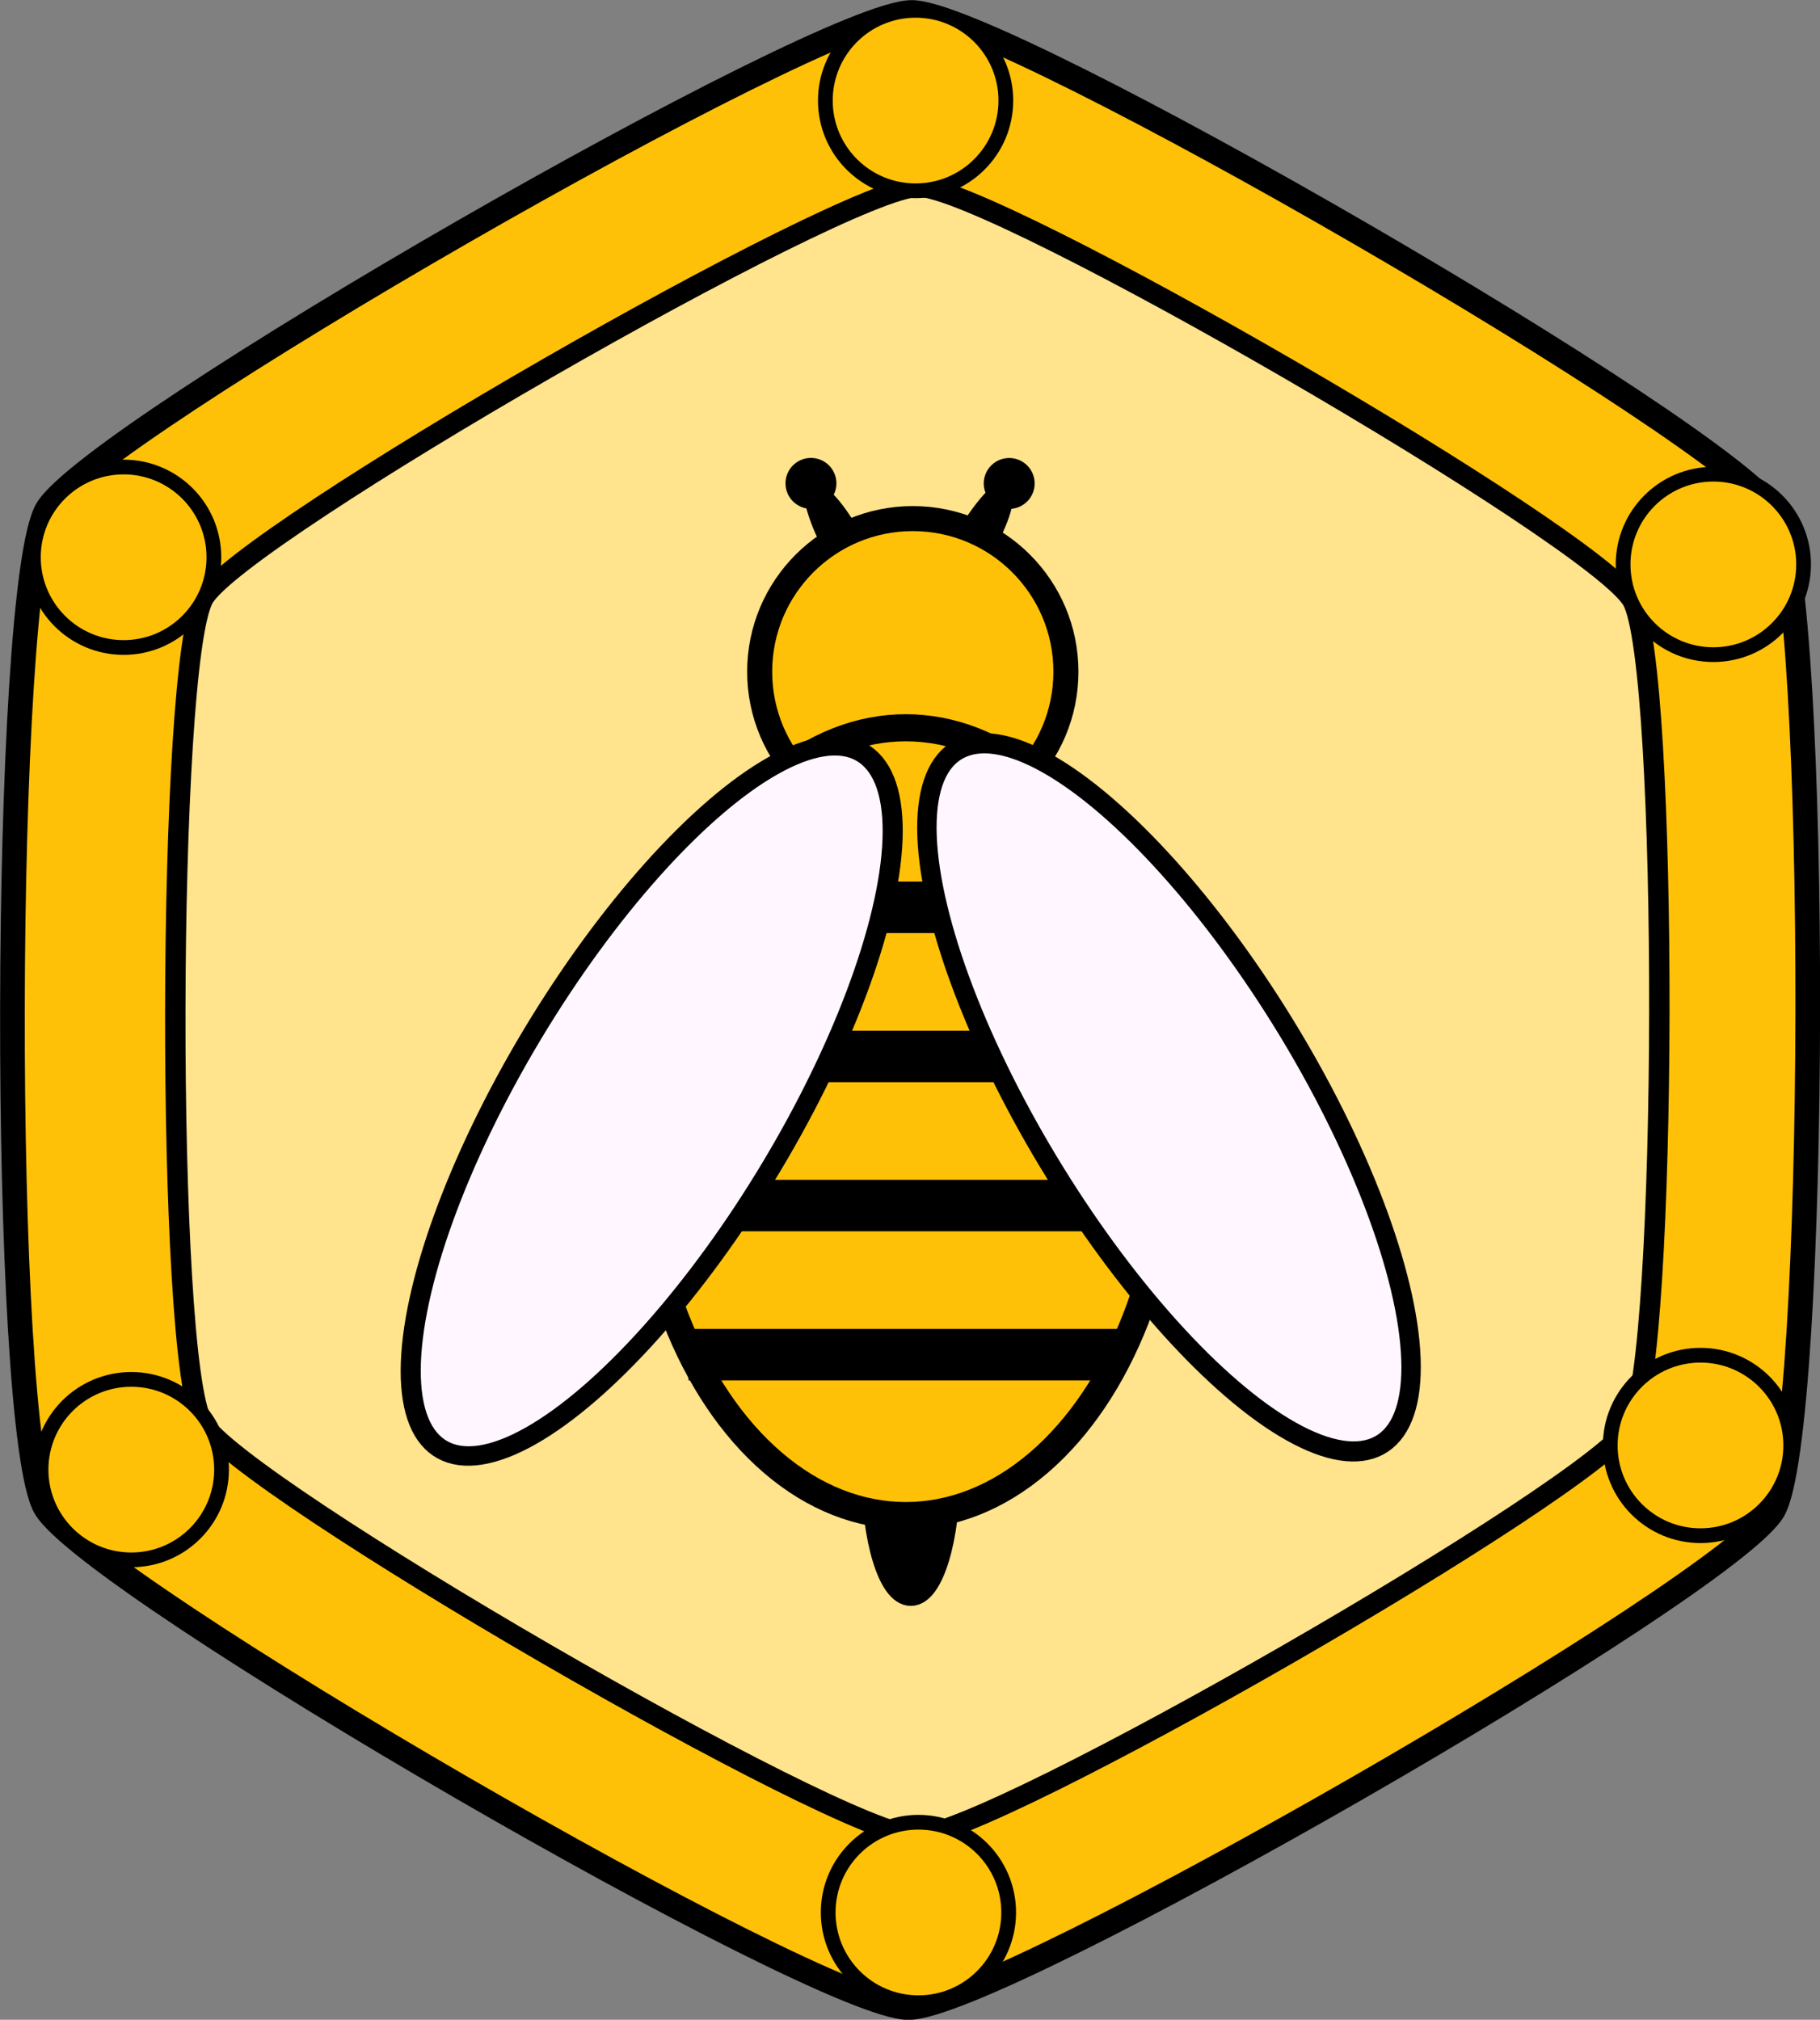 <?xml version="1.0" encoding="UTF-8" standalone="no"?>
<!-- Created with Inkscape (http://www.inkscape.org/) -->

<svg
   width="97.63mm"
   height="108.357mm"
   viewBox="0 0 97.63 108.357"
   version="1.1"
   id="svg1"
   inkscape:export-filename="TaskHive.png"
   inkscape:export-xdpi="96"
   inkscape:export-ydpi="96"
   xmlns:inkscape="http://www.inkscape.org/namespaces/inkscape"
   xmlns:sodipodi="http://sodipodi.sourceforge.net/DTD/sodipodi-0.dtd"
   xmlns="http://www.w3.org/2000/svg"
   xmlns:svg="http://www.w3.org/2000/svg">
  <rect x="0" y="0" width="97.63" height="108.357" fill="#808080" stroke="none"/>
  <sodipodi:namedview
     id="namedview1"
     pagecolor="#ffffff"
     bordercolor="#000000"
     borderopacity="0.25"
     inkscape:showpageshadow="2"
     inkscape:pageopacity="0.0"
     inkscape:pagecheckerboard="0"
     inkscape:deskcolor="#d1d1d1"
     inkscape:document-units="mm"
     showguides="true">
    <sodipodi:guide
       position="48.976,255.492"
       orientation="1,0"
       id="guide4"
       inkscape:locked="false" />
    <sodipodi:guide
       position="27.98,270.935"
       orientation="0,-1"
       id="guide5"
       inkscape:locked="false" />
    <sodipodi:guide
       position="23.522,218.44"
       orientation="0,-1"
       id="guide6"
       inkscape:locked="false" />
    <sodipodi:guide
       position="44.839,257.56"
       orientation="0,-1"
       id="guide7"
       inkscape:locked="false" />
    <sodipodi:guide
       position="42.428,273.496"
       orientation="0,-1"
       id="guide9"
       inkscape:locked="false" />
  </sodipodi:namedview>
  <defs
     id="defs1" />
  <g
     inkscape:label="Calque 1"
     inkscape:groupmode="layer"
     id="layer1"
     transform="translate(-56.123,-84.705)">
    <path
       sodipodi:type="star"
       style="fill:#ffc107;fill-opacity:1;stroke:#000000;stroke-width:1.323;stroke-dasharray:none;stroke-opacity:1"
       id="path1"
       inkscape:flatsided="true"
       sodipodi:sides="6"
       sodipodi:cx="45.042652"
       sodipodi:cy="46.450237"
       sodipodi:r1="53.516953"
       sodipodi:r2="46.347042"
       sodipodi:arg1="2.6583397"
       sodipodi:arg2="3.1819385"
       inkscape:rounded="0.09"
       inkscape:randomized="0"
       d="M -2.346,71.318 C -4.584,67.053 -2.762,21.915 -0.187,17.844 2.387,13.773 42.389,-7.217 47.201,-7.023 c 4.813,0.194 42.992,24.341 45.23,28.606 2.238,4.265 0.416,49.403 -2.159,53.473 C 87.698,79.127 47.697,100.118 42.884,99.924 38.071,99.729 -0.108,75.583 -2.346,71.318 Z"
       transform="rotate(-2.215,2465.87,-1456.605)" />
    <path
       sodipodi:type="star"
       style="fill:#ffffff;fill-opacity:0.542;stroke:#000000;stroke-width:1.323;stroke-dasharray:none;stroke-opacity:1"
       id="path1-1"
       inkscape:flatsided="true"
       sodipodi:sides="6"
       sodipodi:cx="45.042652"
       sodipodi:cy="46.450237"
       sodipodi:r1="53.516953"
       sodipodi:r2="46.347042"
       sodipodi:arg1="2.6583397"
       sodipodi:arg2="3.1819385"
       inkscape:rounded="0.09"
       inkscape:randomized="0"
       d="M -2.346,71.318 C -4.584,67.053 -2.762,21.915 -0.187,17.844 2.387,13.773 42.389,-7.217 47.201,-7.023 c 4.813,0.194 42.992,24.341 45.23,28.606 2.238,4.265 0.416,49.403 -2.159,53.473 C 87.698,79.127 47.697,100.118 42.884,99.924 38.071,99.729 -0.108,75.583 -2.346,71.318 Z"
       transform="matrix(0.826,-0.032,0.032,0.826,66.639,102.037)" />
    <circle
       style="fill:#ffc107;fill-opacity:1;stroke:#000000;stroke-width:0.791;stroke-dasharray:none;stroke-opacity:1"
       id="path2"
       cx="62.755"
       cy="114.601"
       r="4.841" />
    <circle
       style="fill:#ffc107;fill-opacity:1;stroke:#000000;stroke-width:0.791;stroke-dasharray:none;stroke-opacity:1"
       id="path2-1"
       cx="105.238"
       cy="90.1"
       r="4.841" />
    <circle
       style="fill:#ffc107;fill-opacity:1;stroke:#000000;stroke-width:0.791;stroke-dasharray:none;stroke-opacity:1"
       id="path2-8"
       cx="105.39"
       cy="187.306"
       r="4.841" />
    <ellipse
       style="fill:#000000;fill-opacity:1;stroke:#000000;stroke-width:1.323;stroke-dasharray:none;stroke-opacity:1"
       id="path7"
       cx="104.981"
       cy="163.645"
       rx="1.991"
       ry="6.552" />
    <circle
       style="fill:#ffc107;fill-opacity:1;stroke:#000000;stroke-width:0.791;stroke-dasharray:none;stroke-opacity:1"
       id="path2-6"
       cx="63.166"
       cy="163.548"
       r="4.841" />
    <g
       id="g9"
       transform="translate(0,1.058)">
      <ellipse
         style="fill:#000000;fill-opacity:1;stroke:#000000;stroke-width:0.834;stroke-dasharray:none;stroke-opacity:1"
         id="path7-8-1"
         cx="46.945"
         cy="123.658"
         rx="0.851"
         ry="3.4"
         transform="matrix(0.999,0.041,0.441,0.898,0,0)" />
      <circle
         style="fill:#000000;fill-opacity:1;stroke:#000000;stroke-width:1.323;stroke-dasharray:none;stroke-opacity:1"
         id="path8-8"
         cx="99.625"
         cy="109.579"
         r="0.704" />
    </g>
    <g
       id="g9-5"
       transform="rotate(58.284,103.989,119.647)">
      <ellipse
         style="fill:#000000;fill-opacity:1;stroke:#000000;stroke-width:0.834;stroke-dasharray:none;stroke-opacity:1"
         id="path7-8-1-5"
         cx="46.945"
         cy="123.658"
         rx="0.851"
         ry="3.4"
         transform="matrix(0.999,0.041,0.441,0.898,0,0)" />
      <circle
         style="fill:#000000;fill-opacity:1;stroke:#000000;stroke-width:1.323;stroke-dasharray:none;stroke-opacity:1"
         id="path8-8-4"
         cx="99.625"
         cy="109.579"
         r="0.704" />
    </g>
    <circle
       style="fill:#ffc107;fill-opacity:1;stroke:#000000;stroke-width:0.791;stroke-dasharray:none;stroke-opacity:1"
       id="path2-0"
       cx="148.032"
       cy="114.985"
       r="4.841" />
    <circle
       style="fill:#ffc107;fill-opacity:1;stroke:#000000;stroke-width:1.343;stroke-dasharray:none;stroke-opacity:1"
       id="path2-0-0"
       cx="105.088"
       cy="120.741"
       r="8.214" />
    <circle
       style="fill:#ffc107;fill-opacity:1;stroke:#000000;stroke-width:0.791;stroke-dasharray:none;stroke-opacity:1"
       id="path2-4"
       cx="147.342"
       cy="162.251"
       r="4.841" />
    <ellipse
       style="fill:#ffc107;fill-opacity:1;stroke:#000000;stroke-width:1.455;stroke-dasharray:none;stroke-opacity:1"
       id="path2-46"
       cx="104.712"
       cy="144.881"
       rx="14.248"
       ry="21.133" />
    <rect
       style="fill:#000000;fill-opacity:1;stroke:#000000;stroke-width:1.08;stroke-dasharray:none;stroke-opacity:1"
       id="rect3"
       width="23.011"
       height="1.682"
       x="93.126"
       y="132.54"
       ry="0" />
    <rect
       style="fill:#000000;fill-opacity:1;stroke:#000000;stroke-width:1.147;stroke-dasharray:none;stroke-opacity:1"
       id="rect3-9"
       width="27.008"
       height="1.615"
       x="91.1"
       y="140.573"
       ry="0" />
    <rect
       style="fill:#000000;fill-opacity:1;stroke:#000000;stroke-width:1.131;stroke-dasharray:none;stroke-opacity:1"
       id="rect3-0"
       width="26.028"
       height="1.631"
       x="91.834"
       y="148.566"
       ry="0" />
    <rect
       style="fill:#000000;fill-opacity:1;stroke:#000000;stroke-width:1.064;stroke-dasharray:none;stroke-opacity:1"
       id="rect3-6"
       width="22.135"
       height="1.698"
       x="93.588"
       y="156.532"
       ry="0" />
    <ellipse
       style="fill:#fff6ff;fill-opacity:1;stroke:#000000;stroke-width:1.06;stroke-dasharray:none;stroke-opacity:1"
       id="path2-46-0"
       cx="25.518"
       cy="185.697"
       rx="7.33"
       ry="21.821"
       transform="matrix(0.829,-0.559,0.526,0.85,0,0)" />
    <ellipse
       style="fill:#fff6ff;fill-opacity:1;stroke:#000000;stroke-width:1.06;stroke-dasharray:none;stroke-opacity:1"
       id="path2-46-0-1"
       cx="152.09"
       cy="82.297"
       rx="7.33"
       ry="21.821"
       transform="matrix(0.877,0.481,-0.514,0.858,0,0)" />
  </g>
</svg>

